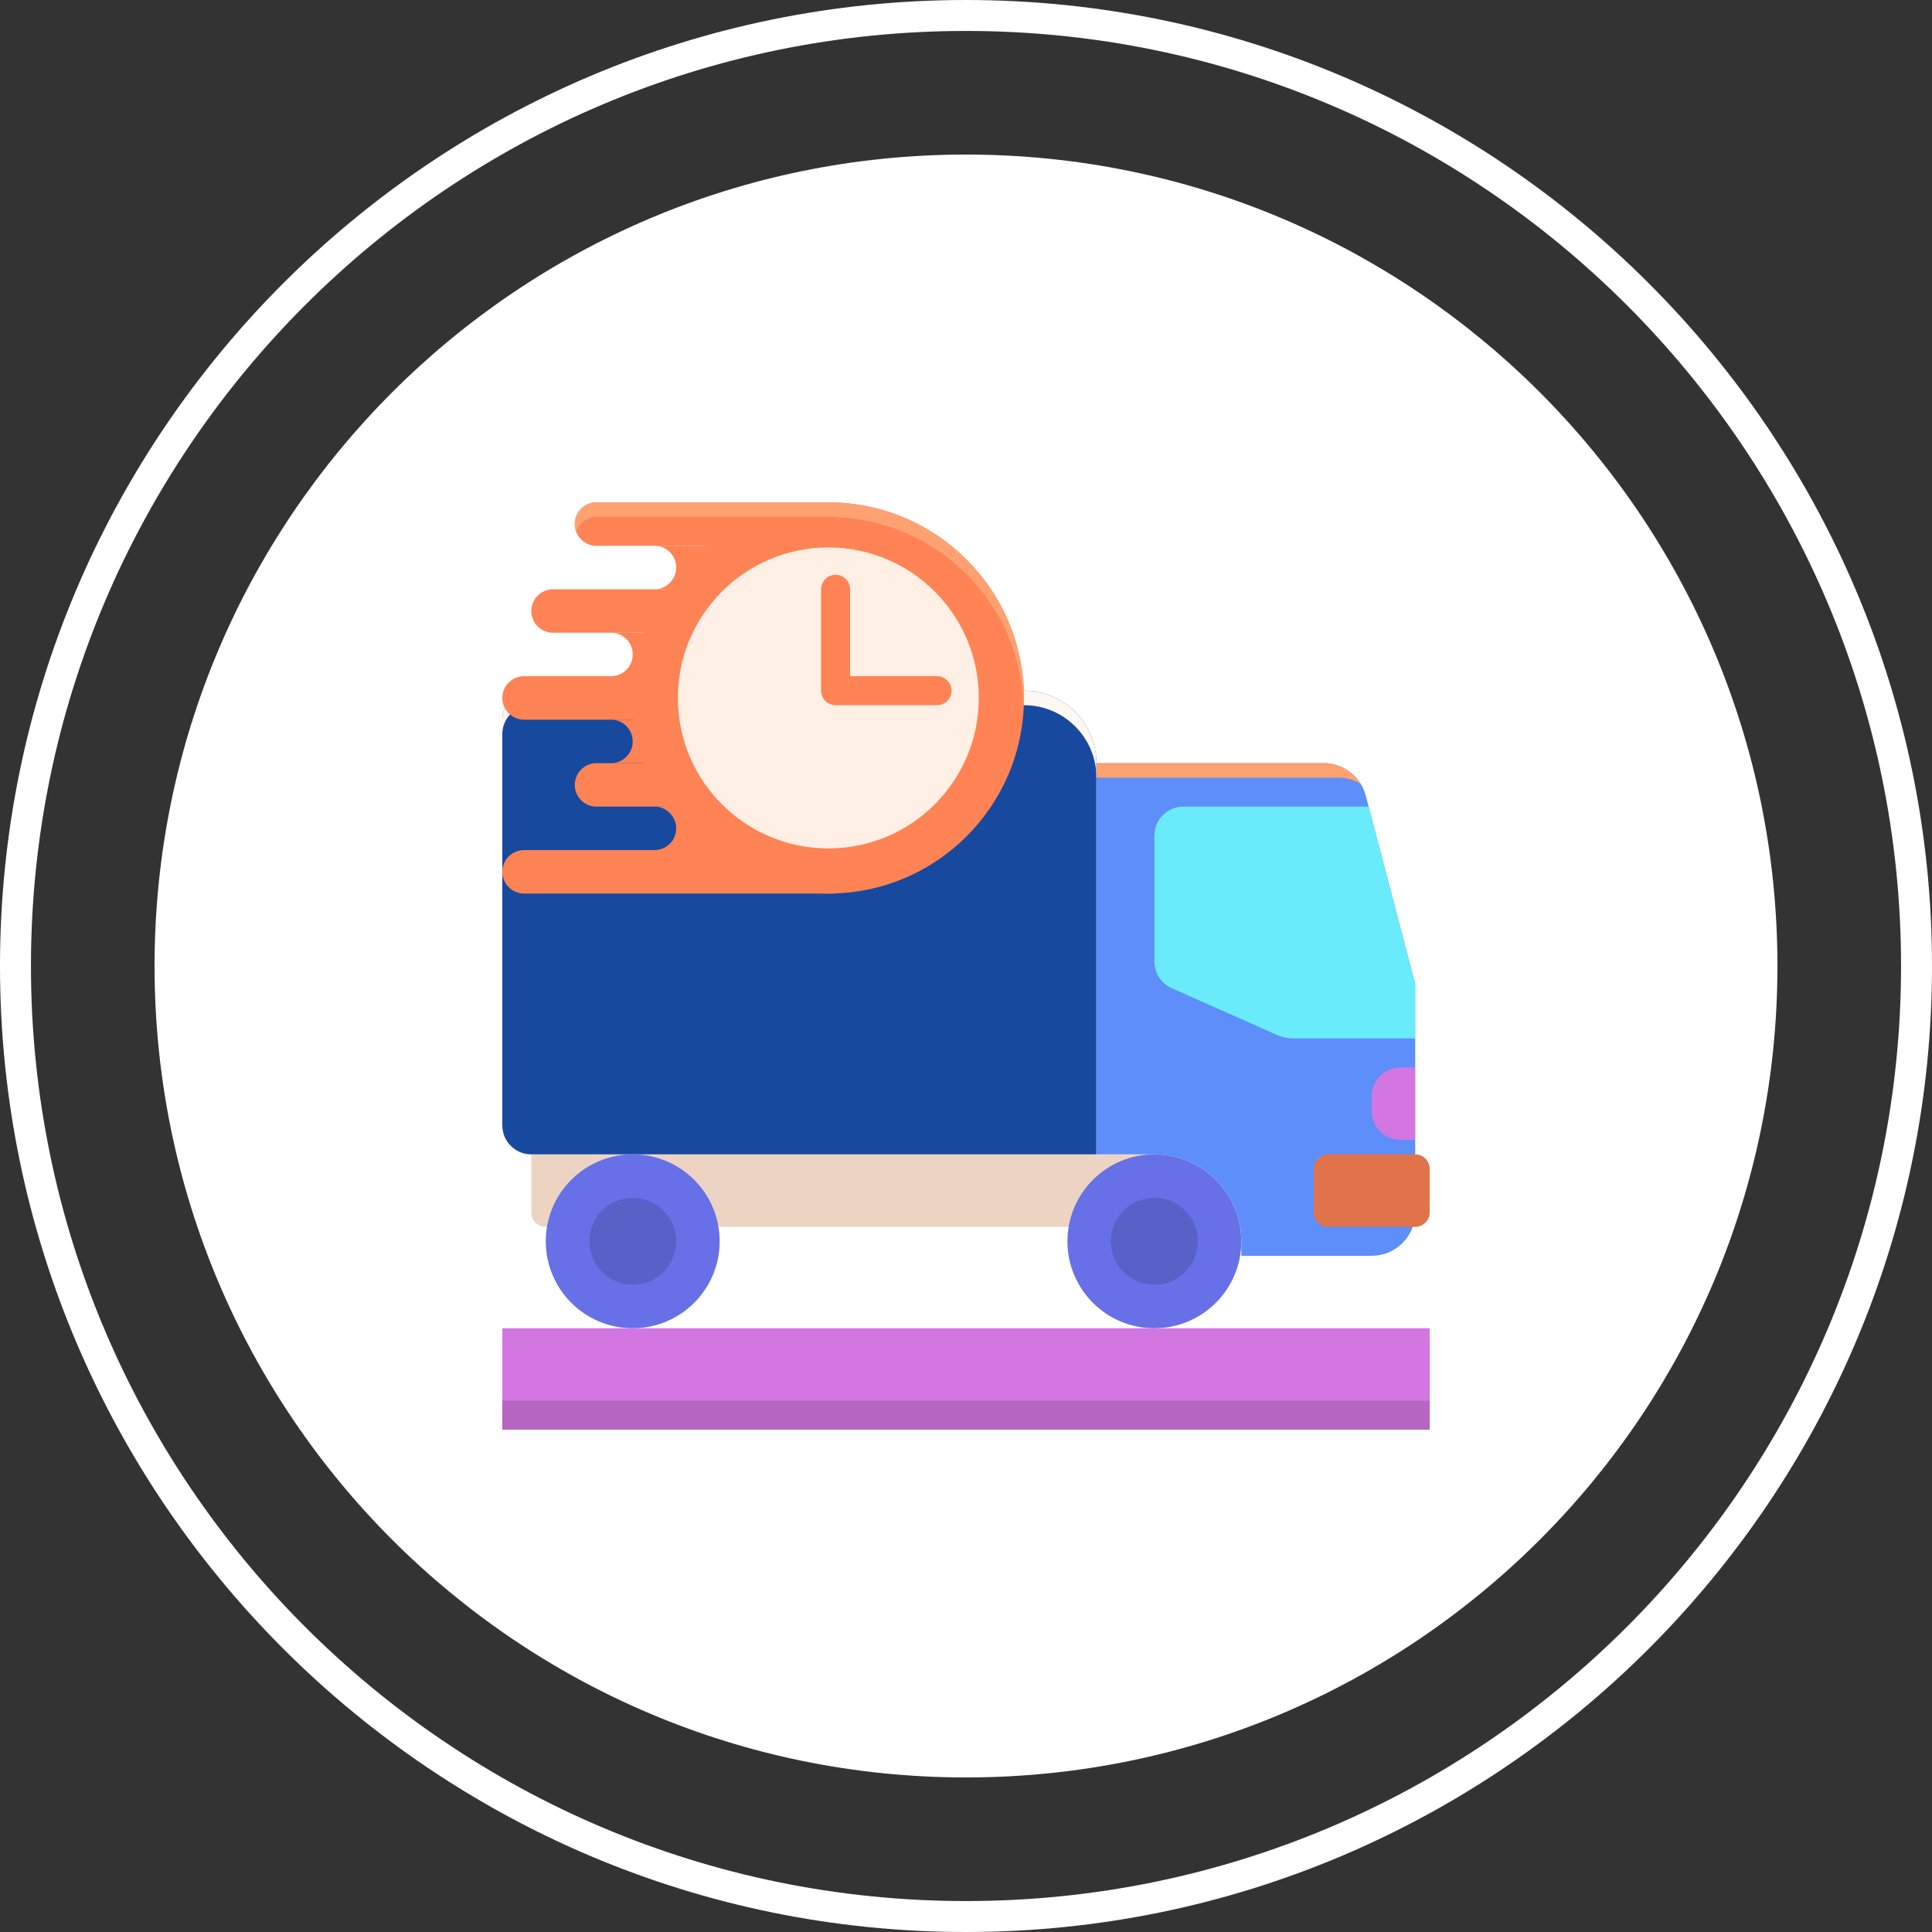 <svg xmlns="http://www.w3.org/2000/svg" width="100" height="100" viewBox="0 0 100 100" fill="none">
  <rect x="0" y="0" width="100" height="100" fill="#333333" stroke="none"/>
  <g clip-path="url(#clip0_539_3613)">
    <path d="M50 8C26.805 8 8 26.805 8 50.001C8 73.196 26.804 92 50 92C73.196 92 92 73.196 92 50.001C92 26.805 73.195 8 50 8Z" fill="white"/>
    <path d="M50 0C22.43 0 0 22.43 0 50C0 77.57 22.43 100 50 100C77.57 100 100 77.57 100 50C100 22.43 77.57 0 50 0ZM50 98.398C23.313 98.398 1.602 76.687 1.602 50C1.602 23.313 23.313 1.602 50 1.602C76.686 1.602 98.398 23.313 98.398 50C98.398 76.687 76.686 98.398 50 98.398Z" fill="white"/>
    <path d="M59.75 59.75H27.5V62.762C27.5 63.169 27.831 63.5 28.238 63.5H59.75V59.75Z" fill="#EDD4C2"/>
    <path d="M56.75 59.75H27.5C26.671 59.75 26 59.079 26 58.25V37.25C26 36.421 26.671 35.75 27.5 35.75H53C55.071 35.75 56.75 37.429 56.75 39.5V59.75Z" fill="#17499F"/>
    <path d="M53 35.75H27.5C26.671 35.75 26 36.421 26 37.25V38C26 37.171 26.671 36.5 27.5 36.5H53C55.071 36.5 56.75 38.179 56.75 40.25V39.5C56.75 37.429 55.071 35.75 53 35.75Z" fill="#FFF7F2"/>
    <path d="M56.75 59.75H59.752C62.243 59.75 64.26 61.773 64.252 64.263L64.25 65H71C72.243 65 73.25 63.993 73.25 62.75V50.924L70.691 41.178C70.431 40.189 69.537 39.5 68.514 39.5H56.75V59.75Z" fill="#5D8EF9"/>
    <path d="M70.432 40.584C70.032 39.926 69.316 39.5 68.514 39.5H56.75V40.25H69.264C69.689 40.25 70.088 40.374 70.432 40.584Z" fill="#FFA171"/>
    <path d="M59.75 68.75C62.235 68.75 64.25 66.735 64.25 64.25C64.25 61.765 62.235 59.75 59.75 59.75C57.265 59.75 55.25 61.765 55.25 64.25C55.25 66.735 57.265 68.75 59.75 68.75Z" fill="#6770E6"/>
    <path d="M59.75 66.5C60.993 66.5 62 65.493 62 64.25C62 63.007 60.993 62 59.75 62C58.507 62 57.5 63.007 57.5 64.25C57.5 65.493 58.507 66.5 59.75 66.5Z" fill="#5861C7"/>
    <path d="M32.75 68.75C35.235 68.75 37.25 66.735 37.25 64.25C37.25 61.765 35.235 59.75 32.75 59.75C30.265 59.75 28.25 61.765 28.25 64.25C28.25 66.735 30.265 68.75 32.75 68.75Z" fill="#6770E6"/>
    <path d="M32.75 66.5C33.993 66.5 35 65.493 35 64.25C35 63.007 33.993 62 32.75 62C31.507 62 30.5 63.007 30.5 64.25C30.5 65.493 31.507 66.5 32.75 66.5Z" fill="#5861C7"/>
    <path d="M73.25 59.75H68.75C68.336 59.75 68 60.086 68 60.5V62.75C68 63.164 68.336 63.5 68.75 63.5H73.25C73.664 63.5 74 63.164 74 62.75V60.5C74 60.086 73.664 59.75 73.25 59.75Z" fill="#E0734A"/>
    <path d="M59.75 43.25V49.775C59.75 50.367 60.099 50.905 60.641 51.146L66.064 53.556C66.352 53.684 66.663 53.75 66.978 53.75H73.25V50.924L70.841 41.75H61.25C60.421 41.75 59.75 42.421 59.75 43.25Z" fill="#69EBFC"/>
    <path d="M72.5 59H73.25V55.25H72.5C71.671 55.25 71 55.921 71 56.75V57.5C71 58.329 71.671 59 72.5 59Z" fill="#D476E2"/>
    <path d="M74 68.75H26V74H74V68.75Z" fill="#D476E2"/>
    <path d="M74 72.5H26V74H74V72.5Z" fill="#B665C2"/>
    <path d="M43.25 37.25H27.125C26.504 37.25 26 36.746 26 36.125C26 35.504 26.504 35 27.125 35H43.25V37.25Z" fill="#FF8354"/>
    <path d="M44 41.75H30.875C30.254 41.75 29.75 41.246 29.75 40.625C29.75 40.004 30.254 39.5 30.875 39.5H44V41.75Z" fill="#FF8354"/>
    <path d="M43.25 46.25H27.125C26.504 46.25 26 45.746 26 45.125C26 44.504 26.504 44 27.125 44H43.25V46.25Z" fill="#FF8354"/>
    <path d="M43.25 32.75H28.625C28.004 32.75 27.5 32.246 27.5 31.625C27.5 31.004 28.004 30.5 28.625 30.5H43.25V32.75Z" fill="#FF8354"/>
    <path d="M42.875 46.25C48.467 46.25 53 41.717 53 36.125C53 30.533 48.467 26 42.875 26C37.283 26 32.75 30.533 32.75 36.125C32.75 41.717 37.283 46.25 42.875 46.25Z" fill="#FF8354"/>
    <path d="M42.875 43.914C47.177 43.914 50.664 40.426 50.664 36.125C50.664 31.823 47.177 28.336 42.875 28.336C38.573 28.336 35.086 31.823 35.086 36.125C35.086 40.426 38.573 43.914 42.875 43.914Z" fill="#FFEFE4"/>
    <path d="M48.5 36.5H43.25C42.836 36.5 42.5 36.164 42.5 35.75V30.5C42.5 30.086 42.836 29.75 43.25 29.75C43.664 29.75 44 30.086 44 30.5V35H48.5C48.914 35 49.25 35.336 49.25 35.75C49.25 36.164 48.914 36.5 48.5 36.5Z" fill="#FF8354"/>
    <path d="M43.25 28.25H30.875C30.254 28.25 29.75 27.746 29.75 27.125C29.75 26.504 30.254 26 30.875 26H43.25V28.25Z" fill="#FF8354"/>
    <path d="M30.875 26.75H43.25V26.769C48.54 26.963 52.785 31.207 52.981 36.495C52.986 36.372 53 36.25 53 36.125C53 30.66 48.666 26.218 43.25 26.019V26H30.875C30.254 26 29.75 26.504 29.75 27.125C29.75 27.257 29.777 27.382 29.819 27.5C29.974 27.064 30.386 26.75 30.875 26.75Z" fill="#FFA171"/>
    <path d="M33.875 28.25C34.496 28.25 35 28.754 35 29.375C35 29.996 34.496 30.5 33.875 30.5H36.5V28.25H33.875Z" fill="#FF8354"/>
    <path d="M31.625 32.75C32.246 32.75 32.75 33.254 32.75 33.875C32.75 34.496 32.246 35 31.625 35H34.25V32.75H31.625Z" fill="#FF8354"/>
    <path d="M31.625 37.25C32.246 37.25 32.75 37.754 32.75 38.375C32.75 38.996 32.246 39.5 31.625 39.5H34.25V37.25H31.625Z" fill="#FF8354"/>
    <path d="M33.875 41.75C34.496 41.75 35 42.254 35 42.875C35 43.496 34.496 44 33.875 44H36.5V41.75H33.875Z" fill="#FF8354"/>
  </g>
  <defs>
    <clipPath id="clip0_539_3613">
      <rect width="100" height="100" fill="white"/>
    </clipPath>
  </defs>
</svg>